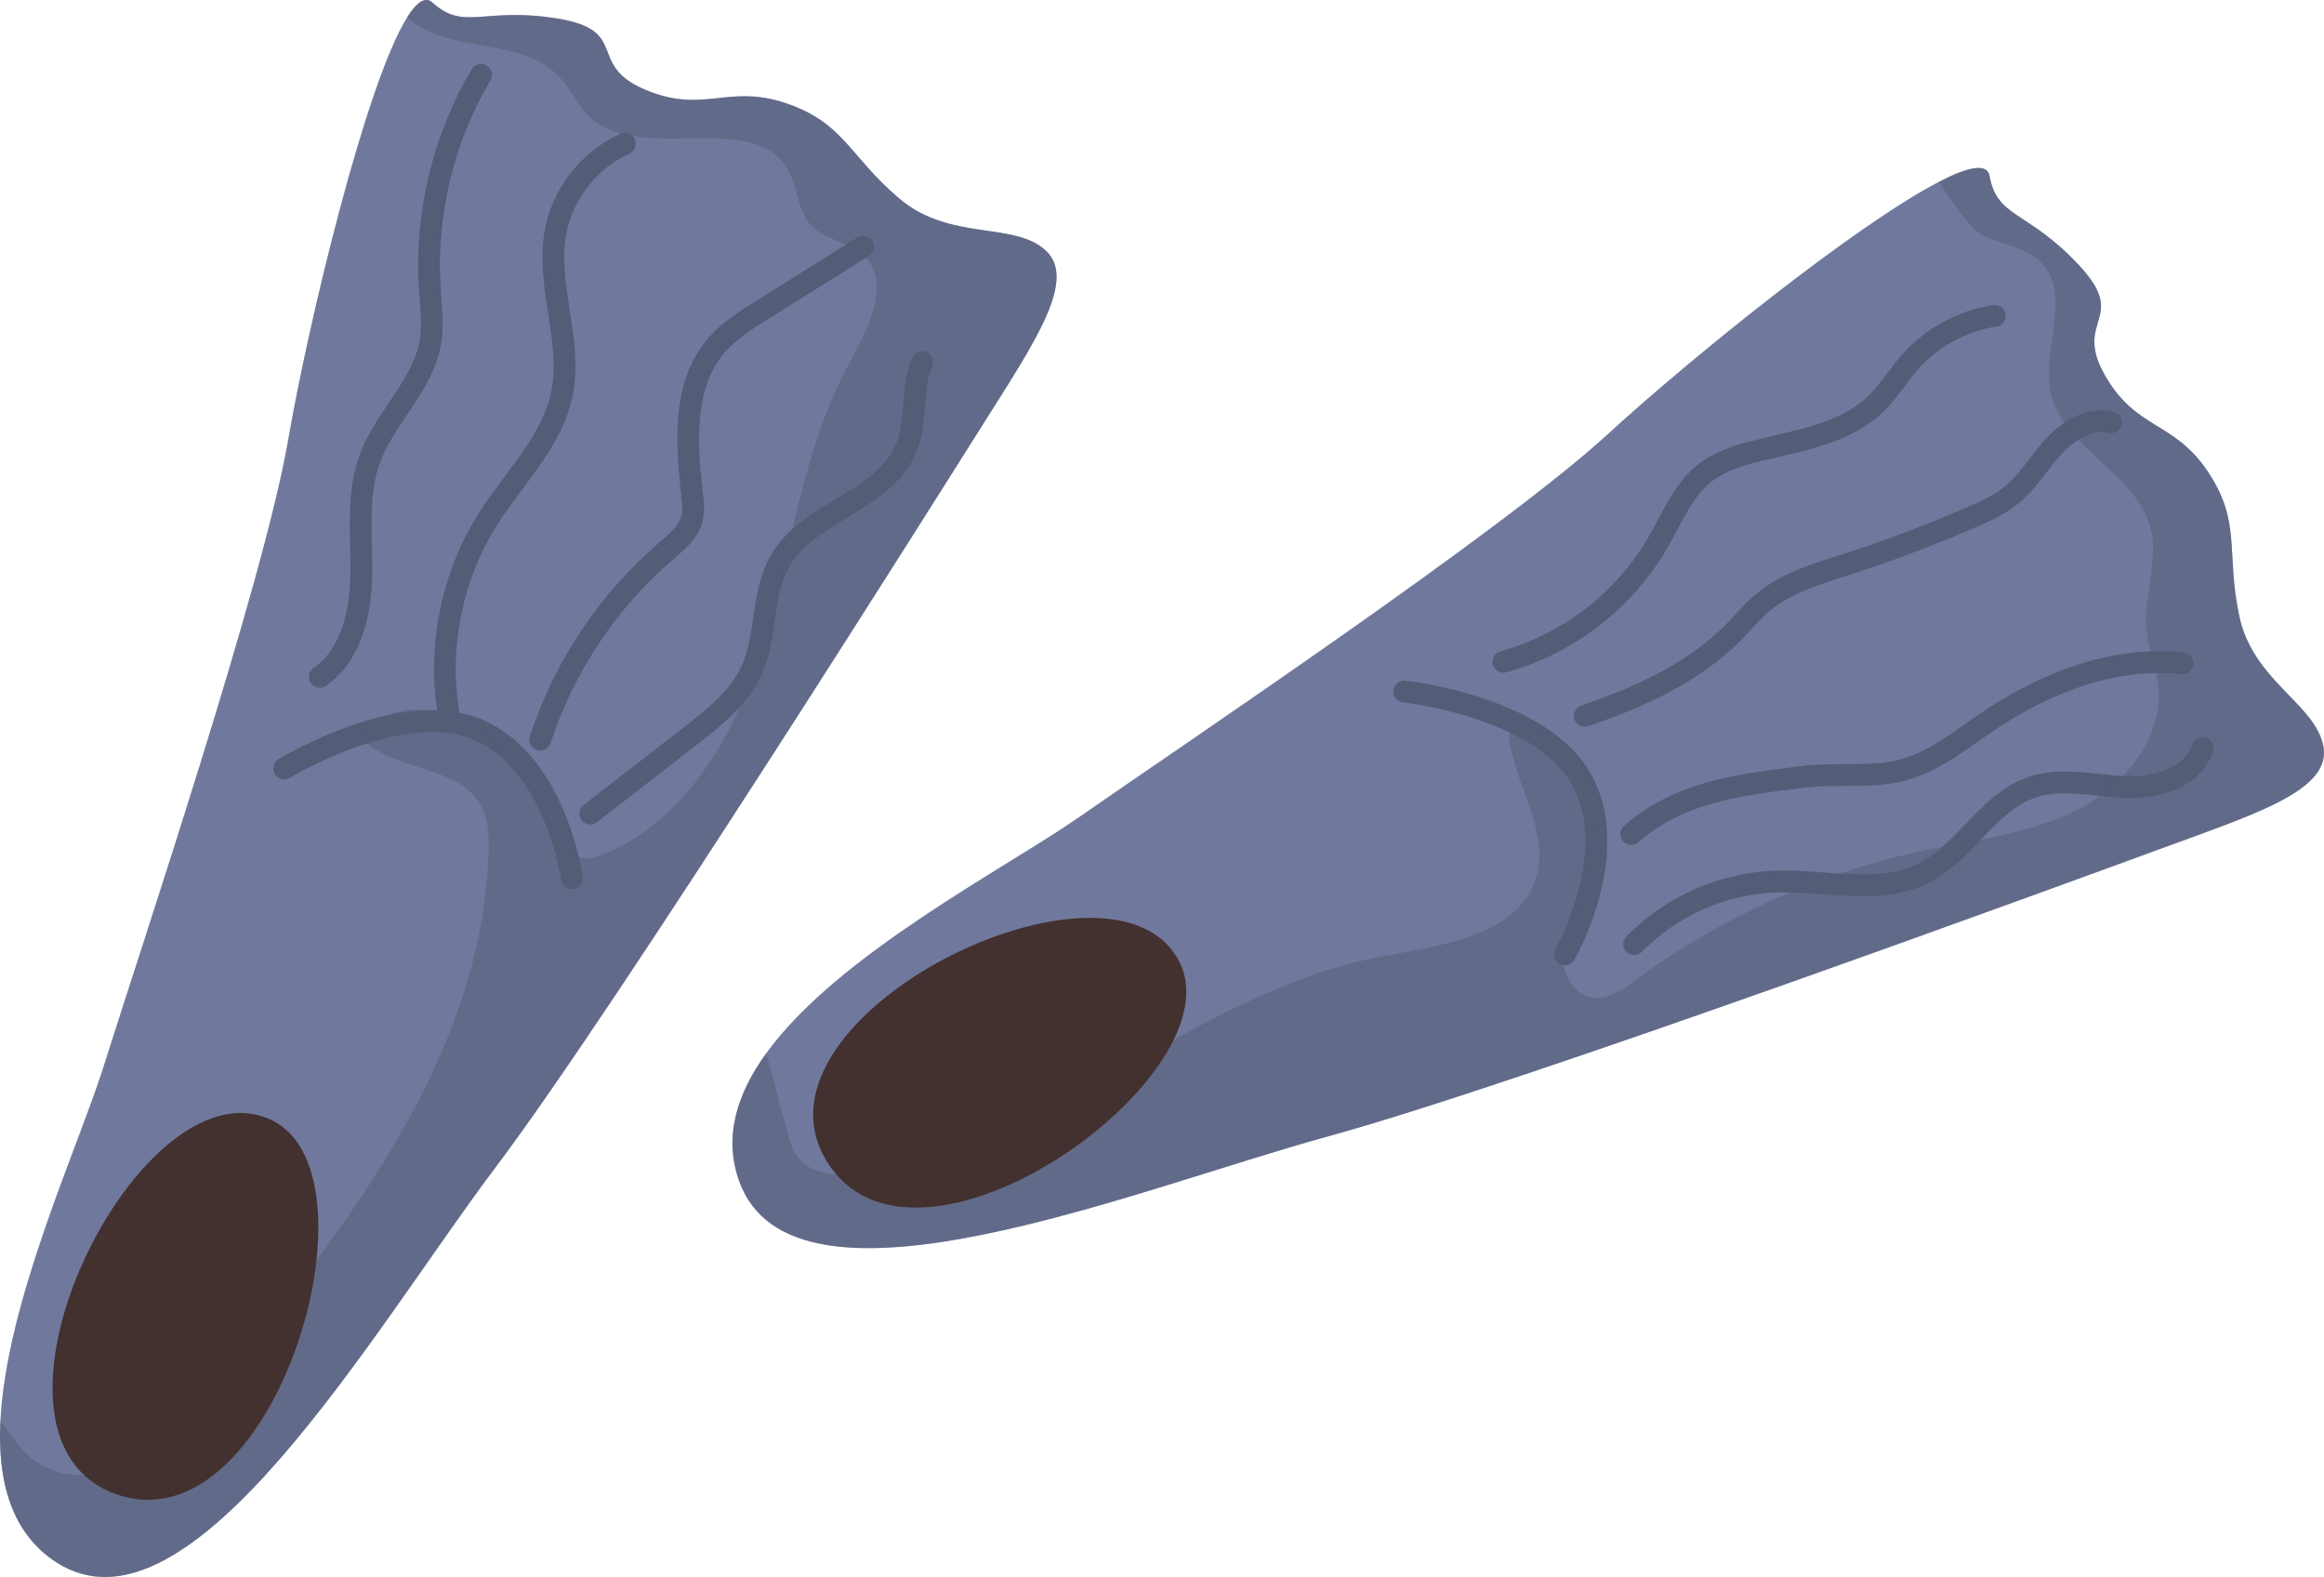 <svg id="_лой_2" xmlns="http://www.w3.org/2000/svg" width="1080" height="732.66" viewBox="0 0 1080 732.66"><g id="Tourism20_573921992"><g id="Tourism20_573921992-2"><g><path d="M458.11 195.06c-23.26 36.85-171.11 272.02-227.73 347.15-56.63 75.11-141.67 223.97-204.16 183.66C5.22 712.3-1.21 688.23.18 660.1c2.78-55.55 36.11-127.01 47.97-164.67 17.87-56.77 74.38-224.86 85.75-291.05 9.28-53.86 35.98-165.44 55.29-196.31 4.43-7.06 8.45-9.9 11.8-6.87 14.79 13.43 23.52 1.87 57.87 7.38 34.36 5.51 13.33 21.38 40.8 33.03 27.47 11.65 38.36-2.81 65.48 6.32 27.11 9.1 29.24 24.31 52.72 44.27 23.46 19.96 53.15 10.62 67.96 24.05 14.79 13.43-4.46 41.96-27.7 78.8z" fill="#70799d"/><path d="M265.81 413.12c-2.48.0-4.65-1.83-5.01-4.36-.07-.5-7.53-50.61-40.26-64.92-32.93-14.4-85.3 17.22-85.83 17.54-2.38 1.45-5.5.71-6.96-1.68-1.46-2.38-.71-5.5 1.67-6.96 2.33-1.42 57.41-34.71 95.17-18.18 37.94 16.59 45.91 70.5 46.23 72.79.39 2.77-1.54 5.33-4.31 5.72-.24.03-.48.05-.71.05z" fill="#545c77"/><path d="M148.6 319.52c-1.62.0-3.21-.77-4.19-2.21-1.58-2.31-.98-5.46 1.33-7.04 13.8-9.41 16.92-29.07 17.11-43.9.05-4.16-.04-8.47-.14-12.64-.32-14.1-.64-28.67 4.43-42.44 3.26-8.84 8.52-16.65 13.6-24.2 6.41-9.52 12.46-18.5 14.24-28.85 1.05-6.09.56-12.41.04-19.11-.13-1.63-.25-3.26-.36-4.88-2.25-35.35 6.46-71.59 24.53-102.05 1.43-2.41 4.53-3.2 6.94-1.77 2.41 1.43 3.2 4.53 1.77 6.94-17.04 28.73-25.26 62.91-23.14 96.24.1 1.58.22 3.16.35 4.75.54 7.02 1.1 14.28-.16 21.61-2.15 12.48-9.1 22.8-15.82 32.79-4.97 7.38-9.66 14.34-12.5 22.04-4.41 11.96-4.11 24.95-3.8 38.71.1 4.26.19 8.66.14 13-.31 24.72-7.76 42.75-21.53 52.14-.87.6-1.87.88-2.85.88z" fill="#545c77"/><path d="M208.32 335.66c-2.44.0-4.59-1.77-4.99-4.26-5.11-31.89 1.9-65.81 19.22-93.06 3.7-5.83 7.91-11.46 11.97-16.91 9.68-12.96 18.82-25.2 21.73-39.85 2.29-11.52.45-23.36-1.51-35.89-1.92-12.31-3.9-25.05-1.75-37.81 3.36-19.92 16.89-37.44 35.32-45.73 2.55-1.15 5.55.0 6.69 2.54 1.15 2.55.0 5.55-2.54 6.69-15.15 6.81-26.72 21.79-29.48 38.17-1.88 11.14-.1 22.52 1.77 34.57 2 12.85 4.07 26.14 1.43 39.42-3.36 16.9-13.62 30.64-23.55 43.94-3.95 5.29-8.04 10.77-11.54 16.28-16.01 25.2-22.49 56.55-17.77 86.03.44 2.76-1.44 5.36-4.2 5.8-.27.04-.54.06-.81.06z" fill="#545c77"/><path d="M251.05 348.71c-.52.0-1.05-.08-1.58-.25-2.66-.87-4.11-3.73-3.23-6.39 11.45-34.92 32.23-66.03 60.09-89.98l.69-.59c4.29-3.67 8.34-7.15 9.57-11.5.81-2.86.4-6.37.0-9.76-2.89-24.89-4.56-53.09 12.31-72.87 6.41-7.51 14.91-12.84 22.42-17.54l47.14-29.53c2.37-1.48 5.49-.77 6.98 1.6 1.48 2.37.77 5.5-1.6 6.98l-47.14 29.53c-7.22 4.52-14.69 9.2-20.09 15.53-14.23 16.68-12.6 42.36-9.95 65.13.48 4.17 1.03 8.9-.32 13.69-2.06 7.29-7.73 12.15-12.72 16.43l-.68.58c-26.47 22.74-46.2 52.29-57.07 85.45-.7 2.13-2.68 3.49-4.81 3.49z" fill="#545c77"/><path d="M274.33 383.07c-1.51.0-3.01-.67-4.01-1.96-1.71-2.21-1.31-5.39.9-7.1l46.6-36.15c10.05-7.79 21.44-16.63 26.85-28.55 3.08-6.79 4.2-14.41 5.38-22.47 1.44-9.83 2.94-20 8.25-29.07 6.98-11.89 18.8-19.07 30.24-26 11.87-7.2 23.09-14.01 27.82-25.34 2.35-5.63 2.87-11.98 3.42-18.7.58-7.1 1.19-14.45 4.04-21.47 1.05-2.59 4.01-3.83 6.6-2.78 2.59 1.05 3.84 4.01 2.78 6.6-2.27 5.58-2.78 11.85-3.33 18.48-.59 7.21-1.21 14.67-4.17 21.77-6 14.38-19.17 22.38-31.91 30.1-10.84 6.57-21.07 12.78-26.76 22.47-4.32 7.36-5.61 16.13-6.97 25.41-1.23 8.4-2.51 17.09-6.18 25.18-6.44 14.2-19.43 24.27-29.86 32.36l-46.6 36.15c-.92.72-2.02 1.06-3.1 1.06z" fill="#545c77"/><path d="M458.11 195.06c-23.26 36.85-171.11 272.02-227.73 347.15-56.63 75.11-141.67 223.97-204.16 183.66C5.22 712.3-1.21 688.23.18 660.1c4.57 5.86 8.44 12.38 14.14 17.14 13.19 11.04 33.37 9.88 48.57 1.86 15.19-8.04 26.56-21.62 37.51-34.88 60.34-72.99 123.67-153.57 126.63-248.23.24-7.46.0-15.28-3.61-21.81-10.53-19.06-40.96-15.42-55.73-31.43 11.26-17.74 39.21-15.99 55.81-3.11 16.58 12.89 25.54 32.92 36.99 50.52 2.27 3.47 4.92 7.06 8.87 8.27 3.7 1.12 7.65-.11 11.21-1.57 40.69-16.69 63.5-60.27 75.65-102.53 12.15-42.28 17.37-87.25 38.58-125.78 8.8-15.98 19.64-37.69 6.25-50.09-6.82-6.3-17.66-6.89-24.04-13.64-6.44-6.81-6.22-17.53-10.79-25.71-16.49-29.45-69.65-1.52-93.17-25.71-4.76-4.9-7.55-11.38-12.03-16.47-18.47-20.97-52.61-11-71.83-28.86 4.43-7.06 8.45-9.9 11.8-6.87 14.79 13.43 23.52 1.87 57.87 7.38 34.36 5.51 13.33 21.38 40.8 33.03 27.47 11.65 38.36-2.81 65.48 6.32 27.11 9.1 29.24 24.31 52.72 44.27 23.46 19.96 53.15 10.62 67.96 24.05 14.79 13.43-4.46 41.96-27.7 78.8z" fill="#545c77" opacity=".5"/><path d="M126.6 520.59c52.76 26.18-.14 201.53-73.88 173.13-73.74-28.41 12.99-203.35 73.88-173.13z" fill="#42312f"/></g><g><path d="M1009.66 392.28c-40.91 14.97-301.65 110.79-392.39 135.64-90.72 24.85-248.99 90.72-273.84 20.62-7.23-20.4-.99-40.35 12.68-59.24 33.34-46.02 110.87-85.66 145.49-109.76 48.83-34.01 196.28-132.56 245.73-177.99 36.82-33.82 114.7-96.94 153.83-117.13 13.45-6.95 22.32-8.81 23.41-2.71 3.52 19.69 17.48 15.86 41.32 41.22 23.82 25.36-2.51 25.07 12.11 51.08 14.62 25.99 32.06 21.21 47.96 45.01 15.9 23.78 8.3 37.11 14.68 67.24 6.38 30.14 35.59 40.89 39.09 60.58 3.52 19.67-29.15 30.48-70.08 45.45z" fill="#70799d"/><path d="M727.29 448.44c-.85.0-1.71-.22-2.5-.67-2.43-1.38-3.28-4.48-1.89-6.91.25-.44 24.96-44.66 7.8-75.99-17.26-31.51-78.05-38.49-78.66-38.56-2.78-.3-4.79-2.8-4.49-5.58.3-2.78 2.8-4.8 5.58-4.49 2.71.29 66.65 7.61 86.45 43.76 19.89 36.32-6.74 83.86-7.88 85.87-.93 1.64-2.64 2.56-4.4 2.56z" fill="#545c77"/><path d="M698.66 312.52c-2.22.0-4.26-1.48-4.88-3.72-.74-2.7.84-5.48 3.54-6.22 28.85-7.93 53.96-27.35 68.89-53.28 1.44-2.5 2.85-5.16 4.21-7.73 4.98-9.42 10.14-19.16 19.02-26.04 7.52-5.83 16.52-8.63 25.11-10.79 3.15-.79 6.35-1.53 9.57-2.28 16.27-3.77 33.09-7.67 44.37-18.74 3.11-3.05 5.76-6.6 8.57-10.36 2.03-2.72 4.13-5.53 6.45-8.19 10.85-12.43 26.42-20.98 42.72-23.47 2.76-.43 5.35 1.48 5.77 4.24.42 2.77-1.48 5.35-4.24 5.77-13.98 2.13-27.32 9.46-36.62 20.12-2.07 2.38-3.96 4.91-5.97 7.59-2.91 3.9-5.93 7.93-9.59 11.53-13.32 13.06-31.55 17.28-49.18 21.37-3.16.73-6.3 1.46-9.39 2.24-7.53 1.89-15.33 4.29-21.38 8.97-7.15 5.54-11.58 13.91-16.27 22.77-1.4 2.65-2.85 5.39-4.38 8.04-16.25 28.23-43.58 49.37-74.98 58-.45.12-.9.18-1.34.18z" fill="#545c77"/><path d="M736.42 337.66c-2.11.0-4.08-1.33-4.79-3.43-.9-2.65.51-5.52 3.16-6.43 21.42-7.3 48.51-18.26 68.03-38.43 1.27-1.31 2.5-2.65 3.73-4 2.7-2.94 5.49-5.98 8.68-8.73 11.19-9.65 25.22-14.12 38.78-18.44l2.78-.89c19.68-6.31 39.25-13.71 58.17-22.01 6-2.63 11.76-5.31 16.44-9.09 4.41-3.57 7.96-8.16 11.72-13.03 2.39-3.09 4.85-6.28 7.61-9.27 9.72-10.54 21.22-15.14 31.55-12.62 2.72.66 4.38 3.4 3.72 6.12-.66 2.72-3.4 4.38-6.12 3.72-9.69-2.38-19.06 6.78-21.7 9.64-2.45 2.66-4.68 5.54-7.04 8.59-3.95 5.11-8.04 10.4-13.36 14.71-5.65 4.57-12.09 7.57-18.74 10.49-19.24 8.44-39.14 15.97-59.14 22.38l-2.8.9c-12.59 4.01-25.62 8.16-35.24 16.45-2.74 2.36-5.21 5.06-7.83 7.91-1.29 1.41-2.59 2.82-3.91 4.19-21.03 21.73-49.55 33.31-72.05 40.97-.54.18-1.09.27-1.63.27z" fill="#545c77"/><path d="M758.05 392.56c-1.41.0-2.82-.59-3.82-1.74-1.84-2.11-1.62-5.31.49-7.14 23.38-20.37 51.21-23.85 80.68-27.53l2.14-.27c6.58-.82 13.2-.83 19.61-.84 9.17-.01 17.83-.03 26.07-2.27 10.9-2.97 20.33-9.6 30.32-16.63 2.22-1.56 4.44-3.12 6.67-4.64 22.33-15.17 56.88-32.4 94.56-28.36 2.78.3 4.79 2.79 4.49 5.58-.3 2.78-2.8 4.77-5.58 4.49-34.65-3.71-66.86 12.45-87.79 26.66-2.19 1.49-4.36 3.01-6.54 4.55-10.26 7.22-20.87 14.68-33.49 18.12-9.54 2.6-19.29 2.61-28.72 2.63-6.38.0-12.4.02-18.36.77l-2.15.27c-29.1 3.64-54.24 6.77-75.29 25.12-.96.84-2.14 1.25-3.32 1.25z" fill="#545c77"/><path d="M759.4 443.7c-1.28.0-2.55-.48-3.54-1.44-2-1.95-2.04-5.16-.09-7.16 18.12-18.57 43.39-29.73 69.33-30.6 7.54-.26 15.23.31 22.67.86 16.08 1.18 31.27 2.3 44.29-4.41 7.94-4.09 14.36-10.79 21.16-17.89 8.47-8.84 17.24-17.99 29.47-22.12 10.95-3.69 22.21-2.51 33.11-1.36 4.12.43 8 .84 11.89 1.01 12.93.54 27.59-3.76 31.1-14.62.86-2.66 3.72-4.11 6.38-3.26 2.66.86 4.12 3.71 3.26 6.38-5.5 17.01-25.61 22.31-41.16 21.62-4.2-.18-8.43-.62-12.52-1.05-10.26-1.08-19.96-2.1-28.81.89-9.88 3.33-17.41 11.2-25.39 19.53-7.08 7.39-14.39 15.02-23.84 19.89-15.56 8.01-32.9 6.74-49.67 5.5-7.17-.53-14.58-1.07-21.58-.84-23.35.79-46.11 10.83-62.42 27.56-.99 1.02-2.31 1.53-3.62 1.53z" fill="#545c77"/><path d="M1009.66 392.28c-40.91 14.97-301.65 110.79-392.39 135.64-90.72 24.85-248.99 90.72-273.84 20.62-7.23-20.4-.99-40.35 12.68-59.24 3.24 12.11 6.46 24.22 9.7 36.36 1.11 4.19 2.29 8.53 4.94 11.97 6.38 8.28 18.61 8.69 28.98 7.41 86.95-10.69 155.13-84.1 241.21-100.44 28.54-5.41 65.24-9.68 73.1-37.65 6.52-23.27-13.43-46.2-12.9-70.36 17.56-1.22 33.56 13.06 38.73 29.9 5.14 16.83 1.4 35.22-5.45 51.45-3.44 8.14-7.72 16.26-8.14 25.1-.41 8.83 4.58 18.76 13.27 20.36 7.49 1.38 14.5-3.61 20.62-8.12 39.74-29.33 85.82-49.99 134.12-60.18 24.1-5.06 49.22-7.74 71.15-18.94 21.94-11.2 40.43-33.93 37.43-58.39-1.03-8.36-4.48-16.3-5.37-24.71-1.72-15.9 5.81-32.16 1.88-47.66-6.52-25.64-40.75-36.96-46.36-62.83-4.44-20.44 10.11-45.77-4.58-60.66-7.33-7.43-18.96-8.2-28.11-13.19-3.79-2.07-12.31-13.25-19.18-24.28 13.45-6.95 22.32-8.81 23.41-2.71 3.52 19.69 17.48 15.86 41.32 41.22 23.82 25.36-2.51 25.07 12.11 51.08 14.62 25.99 32.06 21.21 47.96 45.01 15.9 23.78 8.3 37.11 14.68 67.24 6.38 30.14 35.59 40.89 39.09 60.58 3.52 19.67-29.15 30.48-70.08 45.45z" fill="#545c77" opacity=".5"/><path d="M548.33 447.39c25.77 52.97-123.26 159.44-164.27 91.9-41.01-67.54 134.54-153.03 164.27-91.9z" fill="#42312f"/></g></g></g></svg>